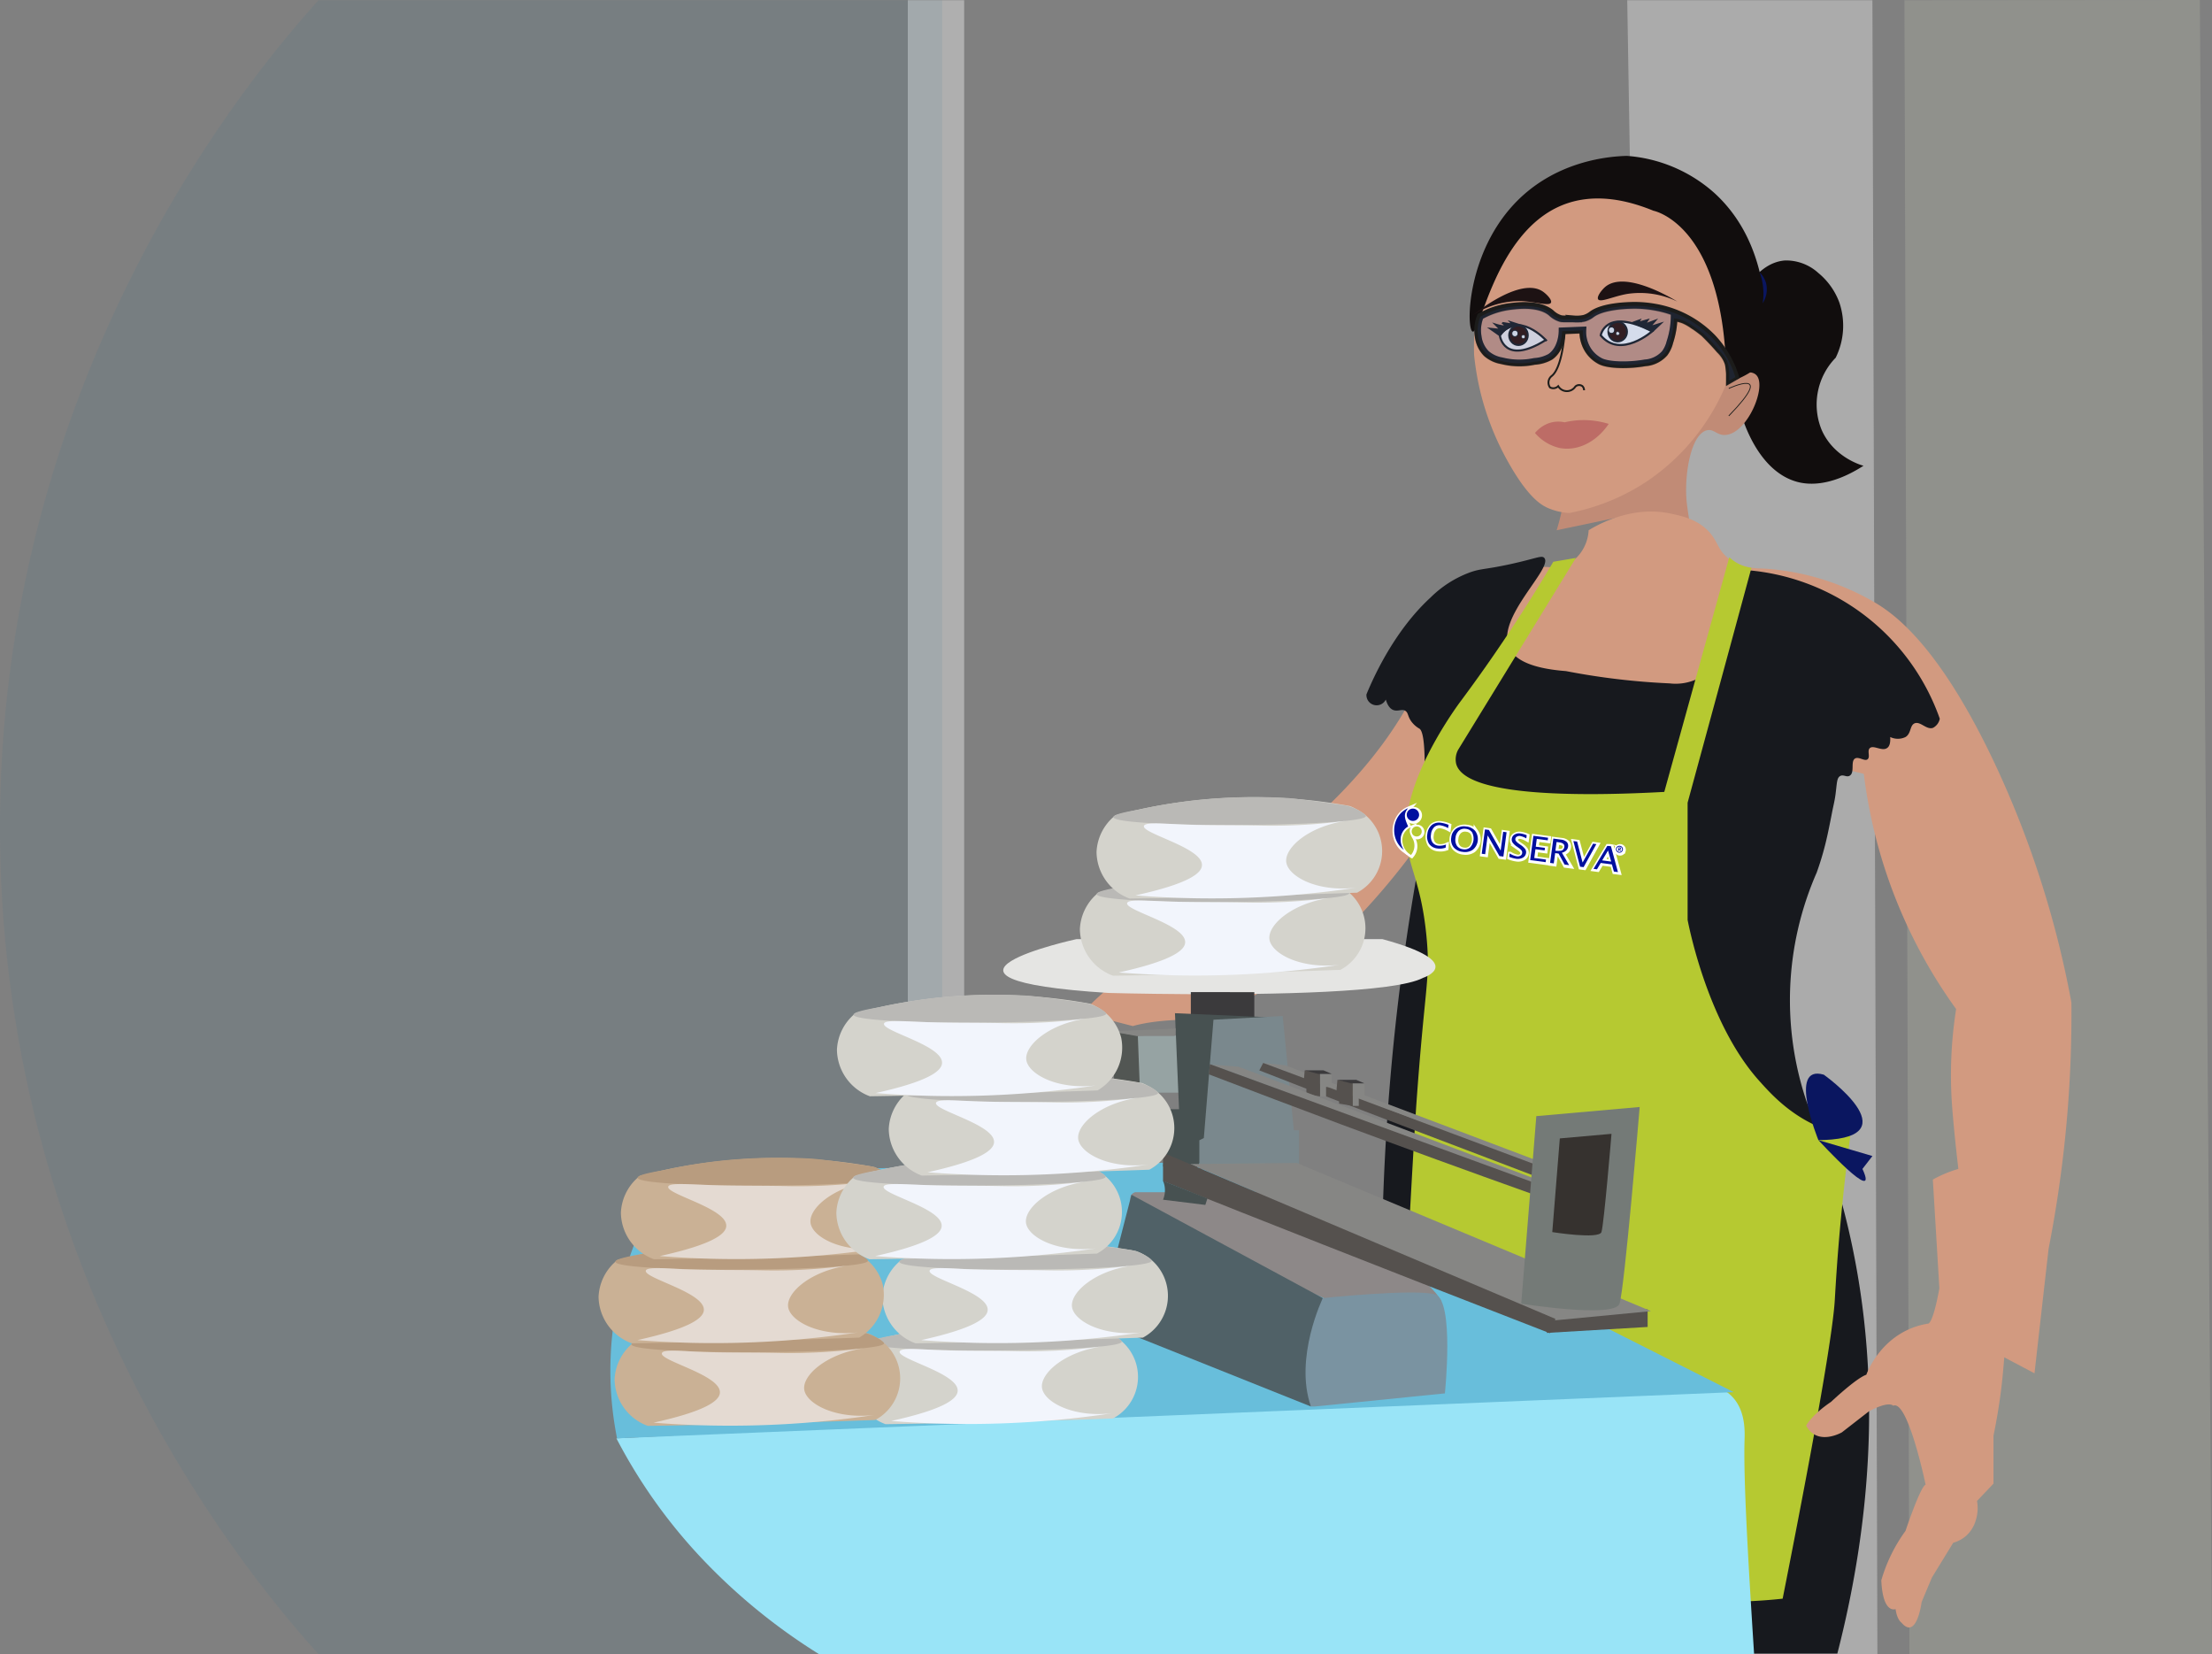 <svg xmlns="http://www.w3.org/2000/svg" viewBox="0 0 483.66 361.62"><rect x="0" y="0" width="483.66" height="361.62" fill="#808080" stroke="none"/><defs><style>.cls-1{fill:#afafaf;}.cls-2{fill:#2a778c;opacity:0.1;}.cls-3{fill:#ababab;}.cls-4{fill:#90918c;}.cls-5{fill:#110d0d;}.cls-6{fill:#c18b76;}.cls-7,.cls-9{fill:#d29a80;}.cls-8{fill:#bd6c66;}.cls-10,.cls-11,.cls-12,.cls-13,.cls-14,.cls-16,.cls-29,.cls-36,.cls-37,.cls-9{stroke:#1d1d1b;}.cls-10,.cls-11,.cls-12,.cls-13,.cls-14,.cls-16,.cls-29,.cls-36,.cls-37,.cls-44,.cls-45,.cls-46,.cls-9{stroke-miterlimit:10;}.cls-12,.cls-9{stroke-width:0.41px;}.cls-10{fill:#fff;}.cls-10,.cls-36{stroke-width:0.47px;}.cls-11{fill:#f7f0ed;stroke-width:0.46px;}.cls-12{fill:#331104;}.cls-13,.cls-14{fill:#f4f4f4;}.cls-13{stroke-width:0.21px;}.cls-14{stroke-width:0.12px;}.cls-15{fill:#1d1213;}.cls-16,.cls-29{fill:none;}.cls-16{stroke-width:0.18px;}.cls-17{fill:#17191e;}.cls-18,.cls-46,.cls-49{fill:#b6c931;}.cls-19{fill:#0a1660;}.cls-20{fill:#99e4f7;}.cls-21{fill:#68bedb;}.cls-22{fill:#e5e5e3;}.cls-23{fill:#3b3a3c;}.cls-24{fill:#525653;}.cls-25{fill:#96a3a3;}.cls-26{fill:#475151;}.cls-27{fill:#7a888d;}.cls-28{fill:#55514e;}.cls-29,.cls-37{stroke-width:1.46px;}.cls-30{fill:#868684;}.cls-31{fill:#8d8888;}.cls-32{fill:#506167;}.cls-33{fill:#7a93a1;}.cls-34{fill:#747a77;}.cls-35{fill:#36322f;}.cls-36{fill:#1d1d1b;}.cls-37{fill:#2e51a0;opacity:0.2;}.cls-38{fill:#d4d3cc;}.cls-39{fill:#bab9b6;}.cls-40{fill:#f2f5fc;}.cls-41{fill:#cab195;}.cls-42{fill:#b89c7f;}.cls-43{fill:#e4dad2;}.cls-44,.cls-45,.cls-47,.cls-48{fill:#000f9f;}.cls-44,.cls-45,.cls-46{stroke:#fff;}.cls-44,.cls-46,.cls-47,.cls-49{fill-rule:evenodd;}</style></defs><g id="Capa_2" data-name="Capa 2"><g id="Capa_1-2" data-name="Capa 1"><rect class="cls-1" x="198.49" y="0.05" width="12.33" height="361.58"/><path class="cls-2" d="M206,361.62H69.64C55.82,346.31.92,282,0,183.31-.92,81.51,56.28,14.85,69.64.05H206Z"/><path class="cls-3" d="M409.41.05H355.8q3,180.78,6,361.57H410.5Q409.95,180.84,409.41.05Z"/><path class="cls-4" d="M416.41.05q.54,180.78,1.09,361.57h66.16Q482.32,180.81,481,0Z"/><path class="cls-5" d="M382.94,61.35c1.06-1.23,3.54-4.14,7.38-4.41a10.47,10.47,0,0,1,7.28,2.75,15.06,15.06,0,0,1,4.58,6.45,15.8,15.8,0,0,1-.8,12.06,14.65,14.65,0,0,0-3.14,15.62c2.5,5.93,8.37,7.78,9.22,8-7.54,4.84-12.49,4.06-14.5,3.52C378.59,101.47,374.65,71,382.94,61.35Z"/><path class="cls-6" d="M340.36,115.92a43,43,0,0,0,1.35-5.5,47.31,47.31,0,0,0,.37-12.93l35.56-15c4.09-1.62,5.76-1.23,6.46-.41,2.19,2.54-2,12.54-6.7,13-2,.2-2.62-1.42-4.23-1-3.3.88-4.75,8.8-4.46,14.47.1,2.1.69,5.48,1.87,12.24.21,1.22.34,1.94.45,2.37a20,20,0,0,1,.7,3.16c-.29.12-1.91-7.72-7.4-11.5a14.15,14.15,0,0,0-7.63-2.32"/><path class="cls-7" d="M350.55,41.77c-2.78,0-12.45.29-19.57,7.42-6,6-7.24,13.89-8.12,19.41a46.5,46.5,0,0,0-.54,9.06,61.26,61.26,0,0,0,1.4,8.14A60.31,60.31,0,0,0,330,101.42c4.28,7.52,7.12,9,8.25,9.54a13.5,13.5,0,0,0,4.88,1.19,46.53,46.53,0,0,0,17-6.94,47.45,47.45,0,0,0,17.16-20.89S384.84,48.12,350.55,41.77Z"/><path class="cls-7" d="M341.23,73.33s-.72,6.72,5.12,9.71c0,0,10.48,2.11,11.19-5.73v-4s-1.07-4-6.79-3.24C350.75,70.09,341.15,71.09,341.23,73.33Z"/><path class="cls-8" d="M342.11,92.32a19.11,19.11,0,0,1,2.86-.44,18.66,18.66,0,0,1,6.78.79c-2.72,4-6.82,6-10.71,5.27a10,10,0,0,1-5.41-3.29,7.19,7.19,0,0,1,2.91-2.09A6.37,6.37,0,0,1,342.11,92.32Z"/><path class="cls-9" d="M342.13,72.49s-.47,7.85-2.85,9.71a1.82,1.82,0,0,0-.36,2.5,1.52,1.52,0,0,0,1.79-.28,2.2,2.2,0,0,0,3.74.09,1.2,1.2,0,0,1,1.55-.09,1.28,1.28,0,0,1,.36.9"/><path class="cls-10" d="M361.27,72.45C351,67.14,350,73.31,350,73.31c4.33,5.24,11.27-.86,11.47-1.07"/><path class="cls-11" d="M338.19,74.54c-.18-.23-6.37-6.85-10.24-1.17,0,0,.89,6.7,10.06.94"/><ellipse class="cls-12" cx="332.02" cy="73.3" rx="2.04" ry="2.13"/><ellipse class="cls-12" cx="353.71" cy="72.52" rx="2.04" ry="2.13"/><ellipse class="cls-13" cx="331.24" cy="72.9" rx="0.68" ry="0.71"/><ellipse class="cls-13" cx="352.36" cy="72.18" rx="0.68" ry="0.71"/><ellipse class="cls-14" cx="353.71" cy="72.9" rx="0.39" ry="0.4"/><ellipse class="cls-14" cx="333.07" cy="73.61" rx="0.39" ry="0.4"/><path class="cls-5" d="M322,72.49c1.67.58,4.94-21.47,19.36-27.54,7.33-3.09,15-1,20.17,1.12,0,0,15.93,3,15.94,37.74,0,0,7.16-2.26,8.11-5.54.2-1.08,3.79-23-10.85-36.19a32.25,32.25,0,0,0-19-8c-3.49.09-16.06.86-25.2,11.12C320.62,56.33,320.6,72,322,72.49Z"/><path class="cls-15" d="M350.94,62.76c-.77.68-1.84,2.09-1.51,2.66.47.79,3.3-.63,6.34-1.16a18.7,18.7,0,0,1,11,1.67C365.08,64.9,355.17,59.09,350.94,62.76Z"/><path class="cls-15" d="M337.31,63.71c.85.57,2.08,1.84,1.82,2.44-.37.85-3.35-.19-6.42-.33A19,19,0,0,0,322,68.93C323.54,67.67,332.68,60.62,337.31,63.71Z"/><path class="cls-16" d="M378,84.92s10.63-4.94,0,6"/><path class="cls-7" d="M385.49,124.29a54.67,54.67,0,0,1,24.65,7.54c3.91,2.37,13.94,9.17,26.35,35.79a214.31,214.31,0,0,1,16.43,51.54c.07,7.48-.17,15.59-.88,24.24A268.21,268.21,0,0,1,447.93,273q-1.55,13.61-3.08,27.22l-17.38-9.17a32.93,32.93,0,0,0,3.36-12.35,32.49,32.49,0,0,0-.48-8c-2.22-13.33-3.31-26-3.53-29a93.44,93.44,0,0,1,.89-21.11,110.84,110.84,0,0,1-20.18-51.41l-65.68-16.2a88.42,88.42,0,0,0-21.52,17.83c-4.46,5.1-6.44,8.57-10.09,13.66A151.61,151.61,0,0,1,285.91,211l-21.07,12s-10.2-.65-17.14,1.31l-11.06-2.83s11.06-12.36,17.14-10.19l27.5-27.07c19.08-15.57,27.13-29.41,30.91-39.38,1.66-4.36,4.56-13.43,12.88-18.06,5.63-3.15,11.69-3.11,15.91-2.6a9.1,9.1,0,0,0,4.49-3.13,9.22,9.22,0,0,0,1.89-5.13c2.1-1.28,9.44-5.42,17.86-3.66,2.52.53,6.08,1.27,8.64,4.19,1.71,2,1.72,3.45,3.5,5.14C379.77,123.87,383.07,124.29,385.49,124.29Z"/><path class="cls-17" d="M321.49,125.1c2.44-.85,3.17-.56,8.74-1.77,5.8-1.27,6.86-2,7.43-1.36,2,2.21-10.42,12.92-7.75,19.47,1.42,3.49,6.74,4.83,12.5,5.27a154.74,154.74,0,0,0,17,2.33c1.94.16,3.84.27,5.7.36a11.1,11.1,0,0,0,6.31-1.13c1.11-.59,4.07-2.45,8-14.53,1.16-3.52,2-6.62,2.55-9.1a48.91,48.91,0,0,1,42.17,32.48,2.88,2.88,0,0,1-1.49,2c-1.43.48-2.74-1.48-4-1-1.1.46-.72,2.21-2,3a3.82,3.82,0,0,1-3.35,0c.05.87,0,2-.72,2.43-1.1.74-2.94-.74-3.74,0-.64.6.16,1.92-.49,2.44s-1.93-.67-2.76-.16c-1,.64,0,3.05-1.14,3.74-.69.44-1.36-.34-2.11.09s-.68,1.62-1,4c-.18,1.43-.55,2.82-.81,4.23-.41,2.12-.8,4-1,4.88a64.37,64.37,0,0,1-2.31,8,69.39,69.39,0,0,0-2.11,50.33q2.68,6.3,5,13.15c13.38,40.53,8.86,79.14,1.63,107.25H308.54a520.92,520.92,0,0,1-3.38-137.69c1.39-12.7,3.2-24.87,5.33-36.5,1.67-21,1.05-27.17-.1-28a5.69,5.69,0,0,1-1.85-1.66c-.79-1.14-.59-1.85-1.3-2.28s-1.6.24-2.61-.16c-.58-.23-1.2-.83-1.62-2.28a2.23,2.23,0,0,1-4.23-1.14c1.65-4,6.21-14,14-21.15A24,24,0,0,1,321.49,125.1Z"/><path class="cls-18" d="M378.12,121.81a8.21,8.21,0,0,0,2.39,1.62,8.41,8.41,0,0,0,2.45.69Q376,149.8,369,175.48v25.63c.51,2.59,4.71,22.95,15.61,35.12,2.76,3.09,7.56,8.45,15.62,11.07a31.67,31.67,0,0,0,4.34,1.07c-.64,4.82-1.23,9.78-1.74,14.88q-.57,5.65-1,11.14c-.4,5.31-.61,9.21-.64,9.68-.32,5.78-3,23-11.41,65.42a112.91,112.91,0,0,1-33.28-1.32,115.47,115.47,0,0,1-49-22.18c-.53-29.21.17-49.74.91-63.07.9-16.25,1.3-21.8,1.3-21.8,1.84-25.63,3-26.78,2.28-35.47-1.36-15.83-5.71-17.06-4.23-27.66,1.52-11,10.84-23.65,11.63-24.71a338.92,338.92,0,0,0,20.24-30.47l4.94-.84-25.75,41.95a4.41,4.41,0,0,0-.44,3c1.88,7.61,29.52,7.07,45.52,6.2Z"/><path class="cls-19" d="M397.6,249.25s-6.85-16.7,1.18-14.31c0,0,19,13.52.08,14.28Q398.26,249.25,397.6,249.25Z"/><path class="cls-19" d="M407.23,255.54c3.92,8.47-9.63-6.29-9.63-6.29l11.81,3.47Z"/><path class="cls-20" d="M134.78,314.44l237-11.91a10.48,10.48,0,0,1,6.08,2c3.87,3,3.65,8.26,3.59,10.3-.24,8.2.67,24.6,2.09,46.79H179.09a129,129,0,0,1-26.64-22A116.31,116.31,0,0,1,134.78,314.44Z"/><path class="cls-21" d="M379.1,304.34,278.84,253.71l-131.92,2.54a79.76,79.76,0,0,0-12,28.64,75.51,75.51,0,0,0,0,29.55Z"/><path class="cls-22" d="M235.39,205.3s-40.35,8.79,7,11.77c0,0,7.17.2,16.92.26,18.32.11,45.75-.3,51.84-3.56,0,0,10.2-3.27-8.89-8.47Z"/><polygon class="cls-23" points="260.38 222.7 274.26 222.7 274.26 216.9 260.38 216.88 260.38 222.7"/><polygon class="cls-24" points="249 226.46 249.48 238.86 243.79 238.86 242.98 225.48 249 226.46"/><path class="cls-25" d="M258.22,226.6c-2-.63-9.43-.14-9.43-.14l.48,12.4h9Z"/><polygon class="cls-26" points="261.3 256.03 254.31 255.01 255.28 242.49 257.8 242.49 256.91 221.5 280.34 222.51 261.3 256.03"/><polygon class="cls-27" points="265.33 222.92 280.46 222.11 281.67 234.31 282.9 247.09 284.04 247.09 284.04 255.62 262.24 255.62 262.24 249.28 263.22 248.79 265.33 222.92"/><polygon class="cls-28" points="360.26 286.23 360.26 290.09 338.18 291.39 339.35 288.25 360.26 286.23"/><path class="cls-29" d="M365.13,74.76A6.9,6.9,0,0,1,364,77.21a6.3,6.3,0,0,1-4.31,2.11,28.48,28.48,0,0,1-5.29.41c-3.07-.07-4.2-.62-4.57-.82a7.07,7.07,0,0,1-2.4-2.1,7.37,7.37,0,0,1-1.33-4.67l-4.55.18c0,.91-.26,4.08-2.58,5.68a8,8,0,0,1-3.47,1,15.8,15.8,0,0,1-7.18-.15A6.81,6.81,0,0,1,325,77.29a6.46,6.46,0,0,1-1.79-3.75,8,8,0,0,1,.48-4.39A17.71,17.71,0,0,1,330.15,67c1.81-.23,6.38-.77,9,1.38a5.11,5.11,0,0,0,2,1.22c.43.13.59.1,3,.11a7.59,7.59,0,0,0,2.23-.14,5,5,0,0,0,1.68-.87c2.37-1.74,7.31-1.91,8.62-1.95a25.06,25.06,0,0,1,5.13.38,23.11,23.11,0,0,1,12.67,6.65,22.2,22.2,0,0,1,5,8.55l-1.34.77c0-.36,0-.86,0-1.47a14.48,14.48,0,0,0-.25-2.07,7,7,0,0,0-1.93-3.07c-.87-1-2-2.25-3.44-3.64-.31-.25-.72-.57-1.22-.94-.35-.25-.76-.55-1.3-.89a10.83,10.83,0,0,0-1.79-1,8,8,0,0,0-2.16-.53A18.22,18.22,0,0,1,365.13,74.76Z"/><path class="cls-7" d="M441.73,257.71a218.19,218.19,0,0,1-1.5,22c-.68,5.68-1.07,7-1.65,13.07-.48,5.14-.61,8.57-1.48,14.28-.44,2.89-.9,5.25-1.22,6.8v10.48l-3.6,3.79a8.81,8.81,0,0,1-.28,4.25,7.26,7.26,0,0,1-1.92,3.2,7,7,0,0,1-3,1.68l-4.66,7.6-2.25,5.36s-1.07,8.42-4.38,4.54c0,0-.92-.56-1.28-2.75s0-.26,0-.26-2.81,1.28-3.16-6.27a34.82,34.82,0,0,1,5.3-10.82s3.22-9.64,4.39-10.1c0,0-3.88-18.67-7.09-17.25,0,0-.82-1.17-5.31,1.23l-5.91,4.59s-5.36,3.11-7.81-1.48c0,0,1.17-2.3,5.46-5.2,0,0,5.46-5.16,7.7-5.92,0,0,3.27-9.49,13.47-11.17,0,0,1,.49,2.5-7.72l-1.43-23.76S434.25,250.88,441.73,257.71Z"/><path class="cls-30" d="M257.08,224.85l-14.1.63,5.52,1h8.34Z"/><path class="cls-30" d="M276.2,232.37l69.85,26.33.58-1L281,232.88Z"/><path class="cls-28" d="M276.2,232.37l69.85,26.07-1,2.26c-4.58-1.75-11.51-4.4-20-7.62L303.78,245c-6.77-2.58-16.49-6.32-28.43-11C275.63,233.46,275.92,232.92,276.2,232.37Z"/><path class="cls-31" d="M279.89,260.67s30.1,14.69,35.31,23.78l-22.45.79L249,266s-3.58-4.39-.81-5.37h33"/><path class="cls-32" d="M249.27,292.54l37.37,14.94q1.31-11.85,2.6-23.7L247.4,261.19l-7.29,28.33Z"/><path class="cls-33" d="M287.45,307.48l28.48-2.87s2.11-20.3-2.12-21.62-24.57.79-24.57.79-6.34,13.06-2.6,23.7"/><path class="cls-30" d="M260.25,254.47l79.84,34.16,20.9-2-77.43-32.39Z"/><path class="cls-28" d="M254.3,252l85.79,36.32c-.41,1.05-.81,2.09-1.21,3.14q-24.72-9.59-49.4-19.31-17.61-6.93-35.18-13.94Z"/><path class="cls-26" d="M254.3,258.16a4.84,4.84,0,0,1,.38,1.43,5.31,5.31,0,0,1-.38,2.68l9.25,1.14L264,262Z"/><polygon class="cls-28" points="292.43 236.06 295.79 236.7 295.79 241.77 292.8 241.26 292.8 238.91 292.18 238.91 292.43 236.06"/><polygon class="cls-30" points="298.34 236.84 298.34 239.69 297.1 239.69 297.1 241.77 295.79 241.77 295.79 236.7 298.34 236.84"/><polygon class="cls-23" points="292.43 236.06 296.54 236.06 298.34 236.84 295.39 236.84 292.43 236.06"/><polygon class="cls-28" points="285.28 233.99 288.64 234.63 288.64 239.7 285.65 239.19 285.65 236.84 285.03 236.84 285.28 233.99"/><polygon class="cls-30" points="291.19 234.77 291.19 237.62 289.95 237.62 289.95 239.7 288.64 239.7 288.64 234.63 291.19 234.77"/><polygon class="cls-23" points="285.28 233.99 289.39 233.99 291.19 234.77 288.24 234.77 285.28 233.99"/><path class="cls-30" d="M265,232.76,335.87,259l.57-1-65.65-24.81Z"/><path class="cls-28" d="M264.54,232.63l71.33,26.08-1,2.26q-20.62-7.35-41.64-15.17-14.59-5.45-28.92-10.94C264.37,234.11,264.45,233.37,264.54,232.63Z"/><path class="cls-34" d="M332.62,285s20.39,3.26,21.49,0,4.41-43,4.41-43l-22.6,2Z"/><path class="cls-35" d="M339.41,269.35s10.2,1.63,10.75,0,2.2-21.48,2.2-21.48l-11.3,1Z"/><path class="cls-36" d="M357.14,70.55l1.25-.46-.36.55,2.15-.62-.67,1,2.28-.85-1.2,1.4,2.36-.74-1.53,1.45Z"/><path class="cls-36" d="M332,71l-1.56-.5c.15.16.29.33.43.49l-2.2-.34a1.26,1.26,0,0,1,.39.46,1.24,1.24,0,0,1,.11.3c-.28,0-.58-.07-.9-.12a10.2,10.2,0,0,1-1.18-.29l1.14,1.14L326,71.91l1.84,1.29a6.65,6.65,0,0,1,1.38-1.2A6.52,6.52,0,0,1,332,71Z"/><path class="cls-37" d="M365.13,74.84A6.85,6.85,0,0,1,364,77.28a6.32,6.32,0,0,1-4.31,2.12,27.5,27.5,0,0,1-5.29.4c-3.07-.06-4.2-.61-4.57-.81a7.17,7.17,0,0,1-2.4-2.1,7.39,7.39,0,0,1-1.33-4.67l-4.55.18c0,.9-.26,4.08-2.58,5.68a8.29,8.29,0,0,1-3.47,1,16.09,16.09,0,0,1-7.18-.15A6.74,6.74,0,0,1,325,77.36a6.42,6.42,0,0,1-1.79-3.74,8,8,0,0,1,.48-4.39,17.77,17.77,0,0,1,6.43-2.12c1.81-.22,6.38-.76,9,1.38a5.11,5.11,0,0,0,2,1.22c.43.13.59.11,3,.11a7.37,7.37,0,0,0,2.23-.13,5.17,5.17,0,0,0,1.68-.87c2.37-1.75,7.31-1.92,8.62-1.95a25.06,25.06,0,0,1,5.13.38,23,23,0,0,1,12.67,6.65,22.18,22.18,0,0,1,5,8.54l-1.34.77c0-.35,0-.86,0-1.46a14.48,14.48,0,0,0-.25-2.07c-.21-.94-.68-1.63-1.93-3.07-.87-1-2-2.26-3.44-3.64-.31-.25-.72-.58-1.22-.94-.35-.26-.76-.56-1.3-.9a11.55,11.55,0,0,0-1.79-1,7.6,7.6,0,0,0-2.16-.53A18.29,18.29,0,0,1,365.13,74.84Z"/><path class="cls-38" d="M243.36,213.3a11,11,0,0,1-7.24-10.18,10.84,10.84,0,0,1,3.67-7.65c.22-.2.39-.33.48-.4a117,117,0,0,1,51.25-2,11.9,11.9,0,0,1,1.32.63,10.3,10.3,0,0,1,.25,18.32q-17.32.62-35,1Q250.69,213.21,243.36,213.3Z"/><path class="cls-39" d="M245.32,193.85a117.56,117.56,0,0,1,13.09-2.15,124.06,124.06,0,0,1,19.41-.4s1.76.07,12.35,1.58a8.51,8.51,0,0,1,2.06.54c1.16.47,2.81,1.42,2.79,1.84-.13,2.38-55.12,2.71-55.23.21C239.77,195,241.43,194.5,245.32,193.85Z"/><path class="cls-40" d="M246.45,197.43c-.43,1.65,12.76,4.72,12.69,8.54,0,1.82-3.09,4.1-14.53,6.63q5.79.45,12,.61a213.51,213.51,0,0,0,36.2-2.28c-8.63.95-14.89-2.57-15.25-5.63s4.8-7.77,13.12-9a122.14,122.14,0,0,1-18.7,1c-6.12-.13-12.26,0-18.38-.3C249.87,196.86,246.66,196.63,246.45,197.43Z"/><path class="cls-38" d="M247,196.44a11,11,0,0,1-7.24-10.18,10.84,10.84,0,0,1,3.68-7.65c.22-.2.38-.33.47-.4a117.24,117.24,0,0,1,51.25-2,9.6,9.6,0,0,1,1.32.62,10.29,10.29,0,0,1,.25,18.32q-17.31.63-35,1Q254.36,196.34,247,196.44Z"/><path class="cls-39" d="M249,177a115.28,115.28,0,0,1,13.09-2.14,123.14,123.14,0,0,1,19.42-.41s1.75.07,12.35,1.58a8.67,8.67,0,0,1,2,.55c1.16.46,2.81,1.41,2.79,1.83-.12,2.38-55.11,2.71-55.22.21C243.45,178.18,245.11,177.64,249,177Z"/><path class="cls-40" d="M250.12,180.57c-.43,1.66,12.77,4.72,12.69,8.54,0,1.82-3.08,4.11-14.53,6.63q5.81.47,12,.61a213.44,213.44,0,0,0,36.2-2.28c-8.63,1-14.88-2.56-15.24-5.63s4.79-7.77,13.11-9a122.26,122.26,0,0,1-18.69,1.05c-6.13-.14-12.26,0-18.38-.31C253.54,180,250.33,179.77,250.12,180.57Z"/><path class="cls-38" d="M193.62,311.34a11,11,0,0,1-7.24-10.18,10.88,10.88,0,0,1,3.67-7.65l.48-.4a117.24,117.24,0,0,1,51.25-1.95,9.6,9.6,0,0,1,1.32.62,10.29,10.29,0,0,1,.25,18.32q-17.31.63-35,1Q201,311.24,193.62,311.34Z"/><path class="cls-39" d="M195.58,291.89a114.93,114.93,0,0,1,13.09-2.14,123.13,123.13,0,0,1,19.42-.41s1.75.07,12.35,1.58a8.79,8.79,0,0,1,2.05.55c1.16.46,2.81,1.41,2.79,1.83-.12,2.38-55.12,2.71-55.23.21C190,293.08,191.7,292.54,195.58,291.89Z"/><path class="cls-40" d="M196.71,295.47c-.43,1.66,12.77,4.72,12.69,8.54,0,1.82-3.08,4.11-14.53,6.63q5.79.47,12,.61a213.51,213.51,0,0,0,36.2-2.28c-8.63.95-14.89-2.56-15.24-5.63s4.79-7.77,13.11-9a122.26,122.26,0,0,1-18.69,1.05c-6.13-.14-12.26,0-18.38-.31C200.13,294.9,196.92,294.67,196.71,295.47Z"/><path class="cls-38" d="M200.17,293.66a11,11,0,0,1-7.24-10.18,10.84,10.84,0,0,1,3.68-7.65l.47-.41a117.24,117.24,0,0,1,51.25-1.95,10.36,10.36,0,0,1,1.57,18.95q-17.31.61-35,1Q207.51,293.55,200.17,293.66Z"/><path class="cls-39" d="M202.13,274.2a120.37,120.37,0,0,1,13.09-2.14,123,123,0,0,1,19.42-.4s1.75.07,12.35,1.57a8.7,8.7,0,0,1,2.06.55c1.15.47,2.8,1.42,2.78,1.84-.12,2.37-55.11,2.71-55.22.21C196.59,275.39,198.25,274.86,202.13,274.2Z"/><path class="cls-40" d="M203.26,277.78c-.43,1.66,12.77,4.72,12.7,8.55,0,1.82-3.09,4.1-14.53,6.63q5.79.45,12,.61a214.48,214.48,0,0,0,36.2-2.28c-8.63.94-14.88-2.57-15.24-5.63s4.79-7.77,13.11-9a121,121,0,0,1-18.69,1.05c-6.13-.13-12.26,0-18.38-.3C206.68,277.21,203.47,277,203.26,277.78Z"/><path class="cls-41" d="M141.62,311.71a11,11,0,0,1-7.24-10.17,10.88,10.88,0,0,1,3.68-7.65l.47-.41a117.24,117.24,0,0,1,51.25-2,9.38,9.38,0,0,1,1.33.63,10.3,10.3,0,0,1,.25,18.32q-17.33.61-35,1Q149,311.61,141.62,311.71Z"/><path class="cls-42" d="M143.58,292.26a118,118,0,0,1,13.09-2.14,123.14,123.14,0,0,1,19.42-.41s1.75.07,12.35,1.58a8.7,8.7,0,0,1,2.06.55c1.15.47,2.8,1.42,2.78,1.84-.12,2.37-55.11,2.7-55.22.21C138,293.45,139.7,292.92,143.58,292.26Z"/><path class="cls-43" d="M144.72,295.84c-.44,1.66,12.76,4.72,12.69,8.54,0,1.82-3.09,4.11-14.53,6.63q5.79.47,12,.61a213.63,213.63,0,0,0,36.21-2.27c-8.64.94-14.89-2.57-15.25-5.63s4.79-7.77,13.11-9a122.26,122.26,0,0,1-18.69,1.05c-6.13-.14-12.26,0-18.38-.3C148.13,295.27,144.93,295,144.72,295.84Z"/><path class="cls-41" d="M138.12,293.66a11,11,0,0,1-7.24-10.18,10.84,10.84,0,0,1,3.67-7.65c.22-.2.39-.34.48-.41a117.22,117.22,0,0,1,51.25-1.95,11.9,11.9,0,0,1,1.32.63,10.7,10.7,0,0,1,5.43,6.79,10.81,10.81,0,0,1-5.18,11.53q-17.32.61-35,1Q145.45,293.55,138.12,293.66Z"/><path class="cls-42" d="M140.08,274.2a119.59,119.59,0,0,1,13.09-2.14,122.84,122.84,0,0,1,19.41-.4s1.76.07,12.35,1.57a8.7,8.7,0,0,1,2.06.55c1.16.47,2.81,1.42,2.79,1.84-.13,2.37-55.12,2.71-55.23.21C134.53,275.39,136.19,274.86,140.08,274.2Z"/><path class="cls-43" d="M141.21,277.78c-.43,1.66,12.76,4.72,12.69,8.55,0,1.82-3.09,4.1-14.53,6.63q5.79.45,12,.61a214.55,214.55,0,0,0,36.2-2.28c-8.63.94-14.89-2.57-15.25-5.63s4.8-7.77,13.12-9a121.16,121.16,0,0,1-18.7,1.05c-6.12-.13-12.26,0-18.38-.3C144.63,277.21,141.42,277,141.21,277.78Z"/><path class="cls-41" d="M143,275.29a11,11,0,0,1-7.24-10.18,10.84,10.84,0,0,1,3.67-7.65c.22-.2.39-.33.48-.4a117.22,117.22,0,0,1,51.25-1.95,11,11,0,0,1,1.32.62,10.67,10.67,0,0,1,5.43,6.8,10.8,10.8,0,0,1-5.18,11.52q-17.33.63-35,1Q150.35,275.19,143,275.29Z"/><path class="cls-42" d="M145,255.84a114.93,114.93,0,0,1,13.09-2.14,123,123,0,0,1,19.41-.41s1.76.07,12.36,1.58a8.79,8.79,0,0,1,2,.55c1.16.46,2.81,1.41,2.79,1.83-.13,2.38-55.12,2.71-55.23.21C139.43,257,141.09,256.49,145,255.84Z"/><path class="cls-43" d="M146.11,259.42c-.43,1.66,12.76,4.72,12.69,8.54,0,1.82-3.09,4.11-14.53,6.63,3.86.3,7.87.52,12,.61a213.51,213.51,0,0,0,36.2-2.28c-8.63.95-14.89-2.56-15.25-5.63s4.8-7.77,13.12-9a122.32,122.32,0,0,1-18.7,1c-6.12-.14-12.26,0-18.38-.31C149.53,258.85,146.32,258.62,146.11,259.42Z"/><path class="cls-38" d="M190.11,275.29a11,11,0,0,1-7.24-10.18,10.84,10.84,0,0,1,3.68-7.65c.22-.2.39-.33.47-.4a117.24,117.24,0,0,1,51.25-1.95,10.06,10.06,0,0,1,1.33.62,10.3,10.3,0,0,1,.25,18.32q-17.32.63-35,1Q197.45,275.19,190.11,275.29Z"/><path class="cls-39" d="M192.07,255.84a115.64,115.64,0,0,1,13.09-2.14,123.14,123.14,0,0,1,19.42-.41s1.75.07,12.35,1.58a8.7,8.7,0,0,1,2.06.55c1.15.46,2.8,1.41,2.78,1.83-.12,2.38-55.11,2.71-55.22.21C186.53,257,188.19,256.49,192.07,255.84Z"/><path class="cls-40" d="M193.21,259.42c-.44,1.66,12.76,4.72,12.69,8.54,0,1.82-3.09,4.11-14.53,6.63,3.86.3,7.86.52,12,.61a213.37,213.37,0,0,0,36.2-2.28c-8.63.95-14.88-2.56-15.24-5.63s4.79-7.77,13.11-9a122.26,122.26,0,0,1-18.69,1c-6.13-.14-12.26,0-18.38-.31C196.62,258.85,193.42,258.62,193.21,259.42Z"/><path class="cls-38" d="M201.57,257a11,11,0,0,1-7.24-10.18,10.84,10.84,0,0,1,3.67-7.65c.22-.2.39-.33.48-.4a117.22,117.22,0,0,1,51.25-2,11,11,0,0,1,1.32.62,10.3,10.3,0,0,1,.25,18.32q-17.33.63-35,1Q208.9,256.87,201.57,257Z"/><path class="cls-39" d="M203.53,237.52a114.93,114.93,0,0,1,13.09-2.14A123,123,0,0,1,236,235s1.76.07,12.35,1.58a8.7,8.7,0,0,1,2.06.55c1.16.46,2.81,1.41,2.79,1.83-.13,2.38-55.12,2.71-55.23.21C198,238.71,199.64,238.17,203.53,237.52Z"/><path class="cls-40" d="M204.66,241.1c-.43,1.66,12.76,4.72,12.69,8.54,0,1.82-3.09,4.11-14.53,6.63,3.86.3,7.87.52,12,.61A213.51,213.51,0,0,0,251,254.6c-8.63,1-14.89-2.57-15.25-5.63s4.8-7.77,13.12-9A122.44,122.44,0,0,1,230.2,241c-6.12-.14-12.26,0-18.38-.31C208.08,240.53,204.87,240.3,204.66,241.1Z"/><path class="cls-38" d="M190.2,239.66A11,11,0,0,1,183,229.48a10.84,10.84,0,0,1,3.67-7.65,5.08,5.08,0,0,1,.48-.4,117,117,0,0,1,51.25-2,11.9,11.9,0,0,1,1.32.63,10.7,10.7,0,0,1,5.43,6.79,10.81,10.81,0,0,1-5.18,11.53q-17.33.62-35,1Q197.53,239.55,190.2,239.66Z"/><path class="cls-39" d="M192.16,220.21a117.56,117.56,0,0,1,13.09-2.15,122.84,122.84,0,0,1,19.41-.4s1.76.07,12.35,1.57a8.7,8.7,0,0,1,2.06.55c1.16.47,2.81,1.42,2.79,1.84-.13,2.37-55.12,2.71-55.23.21C186.61,221.39,188.27,220.86,192.16,220.21Z"/><path class="cls-40" d="M193.29,223.78c-.43,1.66,12.76,4.72,12.69,8.55,0,1.82-3.09,4.1-14.53,6.63q5.79.45,12,.61a214.55,214.55,0,0,0,36.2-2.28c-8.63,1-14.89-2.57-15.25-5.63s4.8-7.77,13.12-9a121.16,121.16,0,0,1-18.7,1c-6.12-.13-12.26,0-18.38-.3C196.71,223.21,193.5,223,193.29,223.78Z"/><path class="cls-19" d="M384.77,59.58a13.64,13.64,0,0,1,.75,3.34,13.22,13.22,0,0,1-.11,3.38,5.6,5.6,0,0,0,.72-4.5A5.16,5.16,0,0,0,384.77,59.58Z"/><path class="cls-44" d="M352.38,185.08l-.48-.07-.33,0-3,5,.75.1.83-1.39,1.22.16,1.22.16.43,1.56.89.11Zm-.92,3.22-1-.13,1.28-2.16.69,2.42Z"/><polygon class="cls-44" points="345.63 189.6 344.17 183.99 344.98 184.1 346.18 188.69 348.47 184.56 349.19 184.66 346.4 189.7 345.63 189.6"/><path class="cls-44" d="M341.65,186.54a2,2,0,0,0,.94-.49,1.41,1.41,0,0,0,.42-.86,1.17,1.17,0,0,0-.31-1,2.09,2.09,0,0,0-1.23-.51h0l-1.7-.22-.71,5.32.81.11.3-2.25.76.1.11.21,1.23,2.25,1,.13Zm-.53-.46a2.47,2.47,0,0,1-.65,0l-.26,0,.26-1.94.51.07.38.07q.9.24.81.93a1,1,0,0,1-.51.77A1.43,1.43,0,0,1,341.12,186.08Z"/><polygon class="cls-44" points="334.71 188.16 335.42 182.84 338.63 183.26 338.56 183.83 336.16 183.52 335.94 185.22 337.95 185.49 337.88 186.04 335.87 185.77 335.61 187.7 338.18 188.04 338.1 188.61 334.71 188.16"/><path class="cls-44" d="M330.09,187.45l.1-.75a4.33,4.33,0,0,0,1.54.63,1.18,1.18,0,0,0,.81-.14.75.75,0,0,0,.37-.57.78.78,0,0,0-.12-.56,2.72,2.72,0,0,0-.64-.58l-.37-.26a3.53,3.53,0,0,1-.94-.87,1.18,1.18,0,0,1-.2-.84,1.25,1.25,0,0,1,.62-.94,1.81,1.81,0,0,1,1.28-.24,5.37,5.37,0,0,1,1.37.39l-.09.69a4.54,4.54,0,0,0-1.31-.51,1.11,1.11,0,0,0-.73.12.6.6,0,0,0-.34.48.62.62,0,0,0,.14.5,3.31,3.31,0,0,0,.67.59l.39.27a3.7,3.7,0,0,1,.94.87,1.21,1.21,0,0,1,.18.88,1.33,1.33,0,0,1-.7,1,2.36,2.36,0,0,1-1.51.22A6.33,6.33,0,0,1,330.09,187.45Z"/><path class="cls-44" d="M354.34,185.4h0l.15,0s.07.05.08.08a.17.17,0,0,1,0,.12.19.19,0,0,1-.07.13.2.2,0,0,1-.14,0l.06.07a.46.46,0,0,1,.07.13l.07.14-.18,0-.08-.17a.64.64,0,0,0-.06-.12l0-.15h.09l.05,0a.11.11,0,0,0,0-.05.08.08,0,0,0,0-.07l-.05,0h-.08Zm-.38.68.09-.71.29,0,0,.12h0l-.11,0,0,.18.11,0h0l0,.15h0l0,0h-.1l0,.3Z"/><path class="cls-45" d="M354.14,186.54a.76.76,0,1,1,.85-.66A.77.77,0,0,1,354.14,186.54Zm.17-1.34a.58.58,0,1,0-.15,1.16.58.58,0,0,0,.65-.5A.59.59,0,0,0,354.31,185.2Z"/><polygon class="cls-44" points="324.12 186.76 324.83 181.44 325.69 181.56 328.26 186.07 328.81 181.97 329.56 182.07 328.86 187.39 328 187.28 325.42 182.76 324.88 186.86 324.12 186.76"/><path class="cls-44" d="M322.72,181.8a3,3,0,0,0-2-1h0a3,3,0,0,0-2.2.48,3,3,0,0,0-.54,4.06,3,3,0,0,0,2,1h0a3,3,0,0,0,2.21-.48,3.05,3.05,0,0,0,.53-4.07Zm-1.14,3.58a1.81,1.81,0,0,1-1.52.41h0a1.84,1.84,0,0,1-1.37-.79,2.43,2.43,0,0,1-.3-1.7,2.38,2.38,0,0,1,.74-1.57,1.84,1.84,0,0,1,1.52-.4h0a1.84,1.84,0,0,1,1.37.78,2.88,2.88,0,0,1-.43,3.27Z"/><path class="cls-44" d="M316.23,185.44a3.81,3.81,0,0,1-1.78.18,2.49,2.49,0,0,1-1.82-1,3.49,3.49,0,0,1,.56-4.12,2.58,2.58,0,0,1,2-.47,7.31,7.31,0,0,1,1.64.45l-.09.71a5.57,5.57,0,0,0-1.64-.6,1.65,1.65,0,0,0-1.42.4,2.56,2.56,0,0,0-.69,1.6,2.44,2.44,0,0,0,.29,1.67,1.74,1.74,0,0,0,1.31.76,3.37,3.37,0,0,0,1.68-.25Z"/><path class="cls-46" d="M310,180.8a1.1,1.1,0,1,1-1.23.95A1.11,1.11,0,0,1,310,180.8Z"/><path class="cls-46" d="M308.61,181a3,3,0,0,0-1.83,2.56,3.73,3.73,0,0,0,1.88,3.49,3.15,3.15,0,0,0,.19-3.84C308.49,182.45,308.15,181.75,308.61,181Z"/><path class="cls-44" d="M309.25,176.91a1.35,1.35,0,1,1-1.51,1.16A1.34,1.34,0,0,1,309.25,176.91Z"/><path class="cls-44" d="M306.84,185.51a3.91,3.91,0,0,1-.44-2.11,3.26,3.26,0,0,1,.63-1.7,3.09,3.09,0,0,1,1-.89c-.58-1.44-1.23-2.6,0-4-3.61,1.51-4.13,6.79-.93,9.11A4.1,4.1,0,0,1,306.84,185.51Z"/><path class="cls-47" d="M352.24,185l-.48-.06-.33,0-3,5,.75.1.83-1.39,1.22.16,1.22.16.43,1.56.89.12Zm-.92,3.22-1-.13,1.28-2.16.69,2.42Z"/><polygon class="cls-47" points="345.49 189.47 344.02 183.87 344.84 183.97 346.04 188.56 348.33 184.44 349.05 184.53 346.26 189.57 345.49 189.47"/><path class="cls-47" d="M341.51,186.41a1.89,1.89,0,0,0,.94-.49,1.38,1.38,0,0,0,.42-.86,1.18,1.18,0,0,0-.31-1,2.12,2.12,0,0,0-1.22-.51h0l-1.7-.23-.71,5.32.81.11.3-2.25.76.1.11.22L342.1,189l1,.13ZM341,186a2.92,2.92,0,0,1-.65,0l-.26,0,.26-1.93.51.07a3.38,3.38,0,0,1,.38.06q.9.24.81.93a1,1,0,0,1-.51.78A1.43,1.43,0,0,1,341,186Z"/><polygon class="cls-47" points="334.57 188.03 335.28 182.71 338.49 183.14 338.42 183.71 336.02 183.39 335.8 185.1 337.81 185.36 337.74 185.91 335.73 185.65 335.47 187.57 338.04 187.91 337.96 188.48 334.57 188.03"/><path class="cls-47" d="M330,187.32l.1-.75a4.15,4.15,0,0,0,1.54.63,1.18,1.18,0,0,0,.81-.14.72.72,0,0,0,.37-.57.78.78,0,0,0-.12-.56,2.52,2.52,0,0,0-.64-.57l-.37-.27a3.53,3.53,0,0,1-.94-.87,1.17,1.17,0,0,1-.2-.83,1.25,1.25,0,0,1,.62-.95,1.86,1.86,0,0,1,1.28-.24,5.37,5.37,0,0,1,1.37.39l-.09.69a4.54,4.54,0,0,0-1.31-.51,1.11,1.11,0,0,0-.73.12.64.64,0,0,0-.2,1,3,3,0,0,0,.67.59l.39.27a3.89,3.89,0,0,1,.94.87,1.21,1.21,0,0,1,.18.88,1.33,1.33,0,0,1-.7,1,2.36,2.36,0,0,1-1.51.23A7,7,0,0,1,330,187.32Z"/><path class="cls-47" d="M354.2,185.28h0l.15,0s.07,0,.08.08a.15.15,0,0,1,0,.11.19.19,0,0,1-.07.13.2.2,0,0,1-.14.05l.07.07.06.13.07.15-.18,0-.08-.16a.42.42,0,0,0-.06-.12l0-.15h.09l.05,0,0-.05s0,0,0-.06a.1.1,0,0,0-.05,0h-.08Zm-.38.67.09-.71.29,0,0,.12H354l0,.18h.14l0,.15h0s0,0,0,0l-.07,0h0l0,.3Z"/><path class="cls-48" d="M354,186.41a.76.76,0,1,1,.85-.66A.77.77,0,0,1,354,186.41Zm.17-1.33a.59.59,0,0,0-.66.5.6.6,0,0,0,.51.66.58.58,0,0,0,.65-.51A.58.58,0,0,0,354.17,185.08Z"/><polygon class="cls-47" points="323.98 186.64 324.69 181.32 325.55 181.43 328.12 185.95 328.67 181.84 329.42 181.94 328.72 187.26 327.86 187.15 325.28 182.63 324.74 186.74 323.98 186.64"/><path class="cls-47" d="M322.58,181.68a2.93,2.93,0,0,0-2-1h0a3,3,0,0,0-2.2.48,2.71,2.71,0,0,0-1.06,1.93,2.74,2.74,0,0,0,.52,2.14,3,3,0,0,0,2,1h0a3,3,0,0,0,2.21-.48,3,3,0,0,0,.53-4.06Zm-1.14,3.58a1.84,1.84,0,0,1-1.52.4h0a1.86,1.86,0,0,1-1.37-.78,2.47,2.47,0,0,1-.3-1.71,2.38,2.38,0,0,1,.74-1.57,1.87,1.87,0,0,1,1.52-.4h0a1.83,1.83,0,0,1,1.37.77,2.89,2.89,0,0,1-.43,3.28Z"/><path class="cls-47" d="M316.09,185.31a3.8,3.8,0,0,1-1.78.18,2.52,2.52,0,0,1-1.82-1,2.92,2.92,0,0,1-.4-2.15,3,3,0,0,1,1-2,2.58,2.58,0,0,1,2-.47,7.17,7.17,0,0,1,1.64.45l-.09.71a5.57,5.57,0,0,0-1.64-.6,1.63,1.63,0,0,0-1.42.41,2.56,2.56,0,0,0-.69,1.59,2.41,2.41,0,0,0,.29,1.67,1.75,1.75,0,0,0,1.31.77,3.61,3.61,0,0,0,1.68-.25Z"/><path class="cls-49" d="M309.88,180.67a1.1,1.1,0,1,1-.29,2.18,1.1,1.1,0,0,1,.29-2.18Z"/><path class="cls-49" d="M308.47,180.85a3,3,0,0,0-1.83,2.57,3.71,3.71,0,0,0,1.88,3.48,3.15,3.15,0,0,0,.19-3.84C308.35,182.32,308,181.62,308.47,180.85Z"/><path class="cls-47" d="M309.11,176.78a1.37,1.37,0,0,1,1.17,1.52,1.35,1.35,0,1,1-1.17-1.52Z"/><path class="cls-47" d="M306.71,185.39a3.83,3.83,0,0,1-.45-2.11,3.26,3.26,0,0,1,.63-1.71,3.2,3.2,0,0,1,1-.89c-.58-1.43-1.23-2.6,0-4-3.61,1.5-4.13,6.78-.93,9.11A3.45,3.45,0,0,1,306.71,185.39Z"/></g></g></svg>